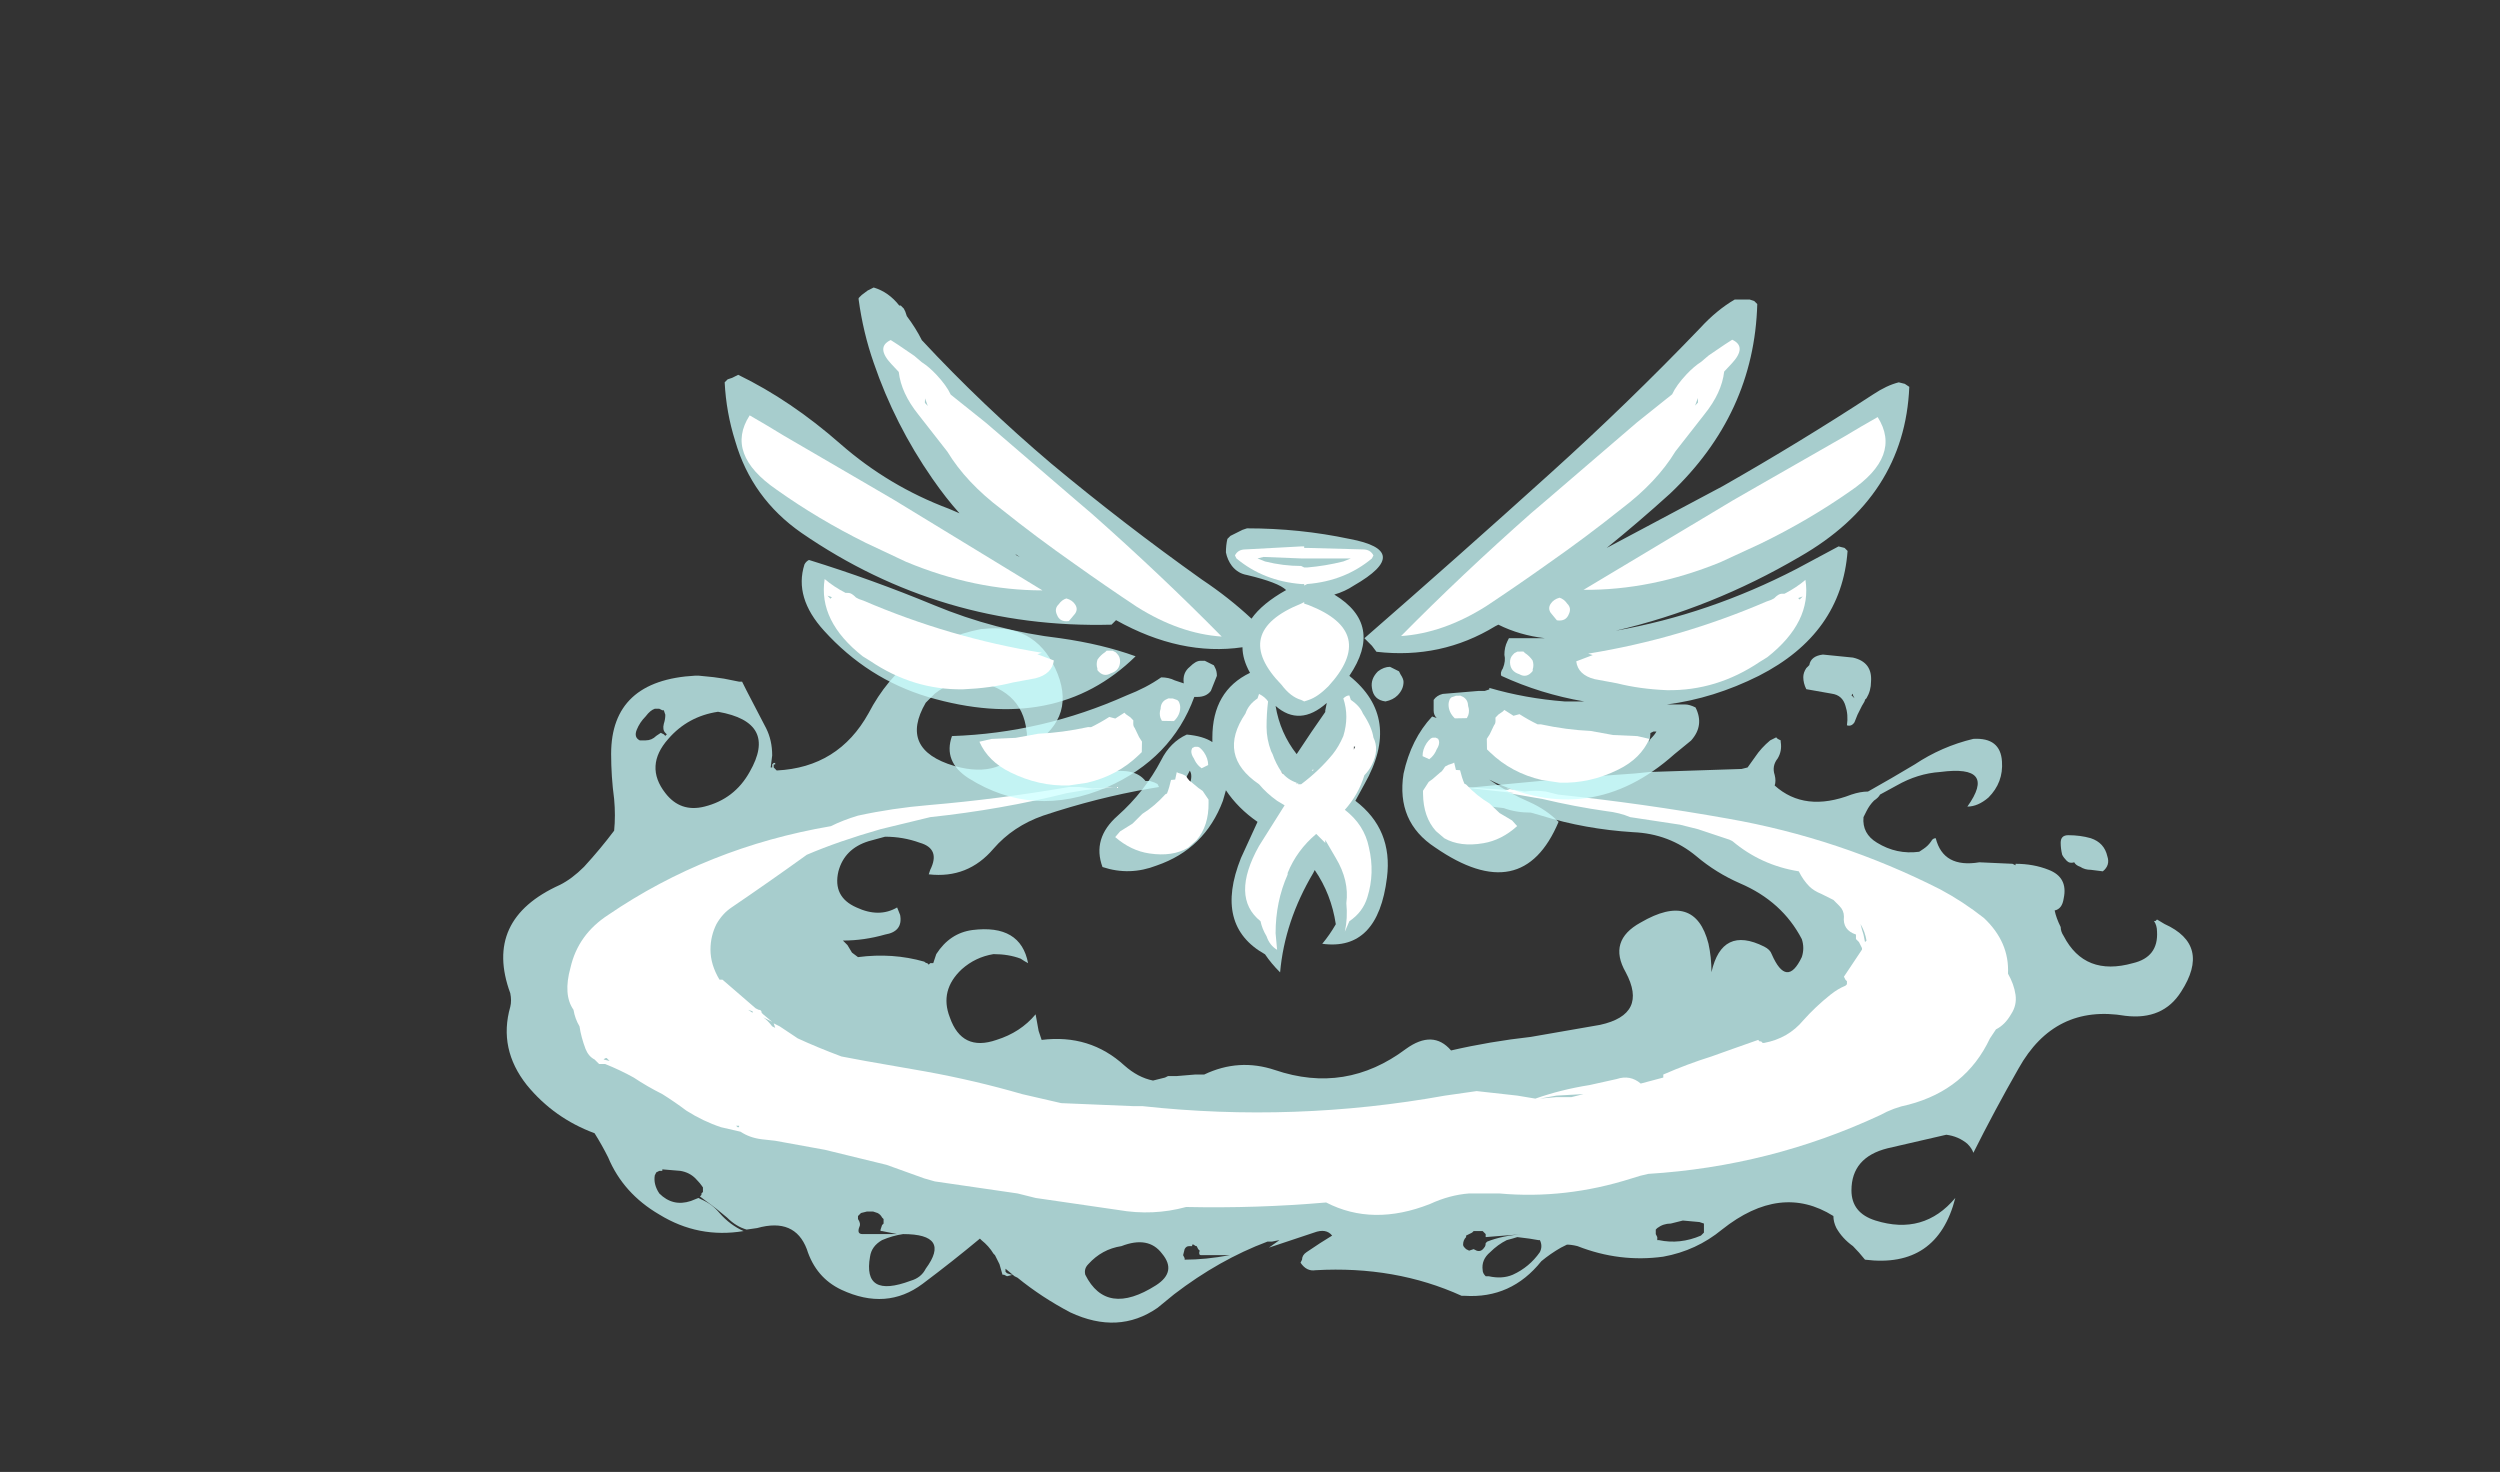 <?xml version="1.0" encoding="UTF-8" standalone="no"?>
<svg xmlns:ffdec="https://www.free-decompiler.com/flash" xmlns:xlink="http://www.w3.org/1999/xlink" ffdec:objectType="frame" height="342.25px" width="581.3px" xmlns="http://www.w3.org/2000/svg">
  <rect width="100%" height="100%" fill="#333333" stroke="none"/>
  <g transform="matrix(1.0, 0.0, 0.0, 1.0, 286.5, 417.85)">
    <use ffdec:characterId="1313" height="23.1" transform="matrix(7.0, 0.0, 0.0, 7.0, -169.6, -271.95)" width="56.15" xlink:href="#shape0"/>
    <use ffdec:characterId="1306" height="14.2" transform="matrix(7.0, 0.0, 0.0, 7.0, -154.55, -234.85)" width="48.1" xlink:href="#shape1"/>
    <use ffdec:characterId="1314" height="22.75" transform="matrix(7.0, 0.0, 0.0, 7.0, -118.0, -351.0)" width="39.35" xlink:href="#shape2"/>
    <use ffdec:characterId="1298" height="13.4" transform="matrix(7.0, 0.0, 0.0, 7.0, 0.3, -290.8)" width="4.75" xlink:href="#shape3"/>
    <use ffdec:characterId="1288" height="9.5" transform="matrix(6.996, -0.216, 0.216, 6.996, 37.22, -336.418)" width="11.5" xlink:href="#shape4"/>
    <use ffdec:characterId="1289" height="6.6" transform="matrix(6.999, -0.099, 0.099, 6.999, 73.104, -319.782)" width="11.25" xlink:href="#shape5"/>
    <use ffdec:characterId="1290" height="3.6" transform="matrix(6.999, -0.097, 0.097, 6.999, 64.358, -282.061)" width="9.9" xlink:href="#shape6"/>
    <use ffdec:characterId="1291" height="2.95" transform="matrix(6.998, -0.128, 0.128, 6.998, 50.279, -256.04)" width="6.65" xlink:href="#shape7"/>
    <use ffdec:characterId="1291" height="2.95" transform="matrix(3.879, 1.794, -3.784, 5.864, 46.339, -246.787)" width="6.65" xlink:href="#shape7"/>
    <use ffdec:characterId="1288" height="9.5" transform="matrix(-6.996, -0.22, -0.22, 6.996, -0.335, -336.296)" width="11.5" xlink:href="#shape4"/>
    <use ffdec:characterId="1289" height="6.6" transform="matrix(-6.998, -0.153, -0.153, 6.998, -35.206, -319.587)" width="11.25" xlink:href="#shape5"/>
    <use ffdec:characterId="1290" height="3.6" transform="matrix(-6.999, -0.096, -0.096, 6.999, -25.811, -282.266)" width="9.9" xlink:href="#shape6"/>
    <use ffdec:characterId="1291" height="2.95" transform="matrix(-6.998, -0.124, -0.124, 6.998, -12.041, -255.407)" width="6.65" xlink:href="#shape7"/>
    <use ffdec:characterId="1291" height="2.95" transform="matrix(-3.838, 1.881, 3.914, 5.777, -7.739, -244.673)" width="6.65" xlink:href="#shape7"/>
  </g>
  <defs>
    <g id="shape0" transform="matrix(1.0, 0.0, 0.0, 1.0, 25.9, 9.6)">
      <path d="M5.7 -4.05 L5.85 -4.1 5.9 -4.2 5.9 -4.25 9.6 -4.6 11.7 -4.75 12.2 -4.8 15.25 -4.9 15.45 -4.95 15.7 -5.3 Q15.9 -5.6 16.2 -5.85 16.3 -5.9 16.4 -5.95 L16.45 -5.9 16.55 -5.85 16.55 -5.8 Q16.6 -5.5 16.45 -5.25 16.25 -5.0 16.35 -4.7 16.4 -4.5 16.35 -4.35 17.35 -3.45 18.9 -4.05 19.2 -4.15 19.45 -4.15 20.25 -4.6 21.0 -5.05 21.9 -5.65 22.95 -5.9 23.85 -5.95 23.9 -5.15 23.95 -4.45 23.45 -3.95 23.1 -3.65 22.75 -3.65 23.75 -5.05 21.85 -4.8 21.1 -4.75 20.4 -4.35 L19.85 -4.05 Q19.8 -3.95 19.65 -3.85 19.5 -3.7 19.4 -3.5 L19.3 -3.3 Q19.25 -2.75 19.75 -2.45 20.4 -2.05 21.15 -2.15 L21.3 -2.25 Q21.45 -2.35 21.55 -2.5 21.6 -2.6 21.7 -2.6 21.95 -1.6 23.15 -1.8 L24.25 -1.75 24.35 -1.7 24.35 -1.75 Q24.95 -1.75 25.45 -1.55 26.1 -1.3 25.95 -0.6 25.9 -0.25 25.65 -0.2 25.7 0.05 25.85 0.35 25.85 0.5 25.95 0.65 26.65 2.0 28.25 1.55 29.1 1.35 29.05 0.5 29.05 0.3 28.95 0.15 L29.0 0.15 29.05 0.1 29.3 0.25 Q30.85 0.95 29.85 2.5 29.25 3.45 28.0 3.3 25.65 2.9 24.45 5.05 23.65 6.45 22.95 7.85 22.9 7.7 22.75 7.55 22.45 7.3 22.05 7.25 L20.1 7.7 Q18.9 8.0 18.9 9.1 18.9 9.85 19.7 10.1 21.3 10.6 22.35 9.35 21.75 11.7 19.35 11.4 19.15 11.15 18.95 10.95 18.6 10.7 18.4 10.35 18.3 10.15 18.3 9.95 16.55 8.85 14.6 10.4 13.75 11.1 12.65 11.3 11.2 11.5 9.8 10.95 9.6 10.9 9.45 10.9 L9.25 11.0 Q8.9 11.2 8.6 11.45 7.6 12.7 6.05 12.6 L5.95 12.6 Q3.75 11.6 1.1 11.75 0.8 11.8 0.6 11.5 L0.65 11.4 Q0.65 11.25 0.8 11.15 L1.25 10.85 1.65 10.6 Q1.45 10.35 1.05 10.5 0.45 10.7 -0.15 10.9 L-0.45 11.0 -0.1 10.75 -0.35 10.8 -0.5 10.8 Q-2.1 11.4 -3.6 12.55 L-4.15 13.0 Q-5.45 13.9 -7.05 13.15 -8.0 12.65 -8.8 12.0 L-8.9 11.95 -9.2 11.7 -9.2 11.8 -9.15 11.85 -9.0 11.9 -8.95 11.9 -9.15 11.95 -9.25 11.9 -9.3 11.9 -9.4 11.55 -9.55 11.25 -9.6 11.2 Q-9.75 10.95 -10.0 10.75 L-10.05 10.7 Q-10.95 11.45 -11.95 12.2 -13.15 13.1 -14.65 12.4 -15.5 12.0 -15.8 11.05 -16.2 10.0 -17.45 10.35 L-17.8 10.4 Q-18.15 10.3 -18.45 10.0 -18.8 9.7 -19.15 9.45 L-19.35 9.3 -19.3 9.25 -19.3 9.2 -19.25 9.15 -19.25 9.0 Q-19.35 8.85 -19.5 8.7 -19.7 8.5 -20.0 8.45 L-20.6 8.4 -20.6 8.45 -20.7 8.45 -20.8 8.5 -20.85 8.6 Q-20.9 8.9 -20.7 9.2 -20.25 9.65 -19.65 9.45 L-19.4 9.35 -19.3 9.4 Q-18.95 9.55 -18.7 9.85 -18.35 10.25 -17.9 10.45 -19.4 10.7 -20.7 9.9 -21.9 9.2 -22.4 8.0 -22.6 7.6 -22.85 7.2 -24.2 6.7 -25.1 5.6 -26.05 4.4 -25.65 3.0 -25.6 2.8 -25.65 2.55 -26.55 0.1 -24.0 -1.05 -23.6 -1.25 -23.2 -1.65 -22.65 -2.25 -22.2 -2.85 -22.15 -3.35 -22.2 -3.9 -22.3 -4.65 -22.3 -5.4 -22.3 -7.85 -19.5 -8.0 L-19.4 -8.0 -18.9 -7.95 -18.55 -7.9 -18.05 -7.8 -17.95 -7.8 -17.8 -7.5 -17.15 -6.25 Q-16.95 -5.85 -16.95 -5.35 L-17.0 -4.95 -16.95 -4.95 -16.95 -5.05 -16.9 -5.1 -16.85 -5.1 -16.85 -5.05 -16.9 -5.05 -16.9 -4.95 -16.8 -4.85 Q-14.75 -4.95 -13.75 -6.75 -12.55 -9.05 -10.0 -9.55 L-9.95 -9.55 Q-8.25 -9.75 -7.55 -8.25 -6.8 -6.65 -8.3 -5.7 -9.2 -5.1 -8.25 -4.55 L-8.65 -4.7 Q-8.05 -4.35 -7.35 -4.45 L-5.8 -4.8 Q-4.9 -4.95 -4.55 -4.5 L-4.4 -4.5 -4.25 -4.45 -4.15 -4.4 -4.1 -4.3 -4.4 -4.25 Q-6.15 -3.95 -7.95 -3.35 -8.95 -3.0 -9.6 -2.25 -10.45 -1.25 -11.75 -1.4 L-11.7 -1.55 Q-11.35 -2.25 -12.05 -2.45 -12.6 -2.65 -13.2 -2.65 L-13.75 -2.5 Q-14.55 -2.25 -14.75 -1.5 -14.95 -0.65 -14.15 -0.3 -13.4 0.05 -12.8 -0.3 L-12.7 -0.05 Q-12.6 0.5 -13.2 0.6 -13.9 0.8 -14.6 0.8 L-14.45 0.95 -14.3 1.2 -14.1 1.35 Q-12.95 1.2 -11.9 1.5 -11.85 1.55 -11.8 1.55 L-11.75 1.6 -11.7 1.55 -11.6 1.55 -11.5 1.25 Q-11.05 0.55 -10.3 0.45 -8.7 0.25 -8.45 1.55 -8.55 1.5 -8.7 1.4 -9.1 1.25 -9.6 1.25 -10.2 1.35 -10.65 1.75 -11.4 2.45 -11.05 3.35 -10.65 4.5 -9.5 4.1 -8.7 3.85 -8.2 3.25 L-8.1 3.8 -8.0 4.1 Q-6.4 3.9 -5.25 4.95 -4.8 5.35 -4.3 5.45 L-3.9 5.35 -3.8 5.3 -3.5 5.3 -2.9 5.25 -2.6 5.25 Q-1.45 4.7 -0.25 5.1 2.1 5.9 4.1 4.4 5.0 3.75 5.6 4.45 6.9 4.15 8.25 4.0 L10.55 3.6 Q12.15 3.25 11.4 1.85 10.8 0.8 11.9 0.2 13.7 -0.85 14.15 0.9 14.25 1.35 14.25 1.85 14.6 0.3 16.0 1.0 16.2 1.1 16.25 1.25 16.75 2.4 17.25 1.35 17.35 1.05 17.25 0.75 16.6 -0.5 15.2 -1.1 14.4 -1.45 13.75 -2.0 12.85 -2.75 11.65 -2.8 10.05 -2.9 8.6 -3.35 L8.25 -3.45 Q7.75 -3.45 7.35 -3.6 6.35 -3.7 5.55 -4.0 5.6 -4.05 5.7 -4.05 M17.95 -8.7 L18.95 -8.6 Q19.6 -8.45 19.55 -7.8 19.55 -7.5 19.4 -7.25 L19.35 -7.2 Q19.35 -7.15 19.25 -7.0 L19.1 -6.7 19.0 -6.45 Q18.9 -6.3 18.75 -6.35 18.8 -6.7 18.7 -7.0 18.6 -7.35 18.25 -7.4 L17.4 -7.55 Q17.3 -7.75 17.3 -7.95 17.3 -8.1 17.4 -8.25 L17.5 -8.35 Q17.55 -8.65 17.95 -8.7 M19.0 -7.25 L18.95 -7.35 18.95 -7.4 18.9 -7.35 19.0 -7.25 M25.85 -2.45 Q25.85 -2.7 26.1 -2.7 26.5 -2.7 26.85 -2.6 27.3 -2.45 27.4 -2.0 27.5 -1.7 27.25 -1.5 L26.85 -1.55 Q26.65 -1.55 26.5 -1.65 26.35 -1.7 26.3 -1.8 26.15 -1.75 26.05 -1.85 25.95 -1.95 25.9 -2.05 25.85 -2.25 25.85 -2.45 M-12.35 12.1 Q-12.0 12.0 -11.85 11.7 -11.0 10.55 -12.6 10.55 -12.95 10.6 -13.3 10.75 -13.65 10.95 -13.7 11.3 -13.95 12.7 -12.35 12.1 M-14.05 10.3 Q-14.15 10.55 -13.95 10.55 L-12.8 10.55 -13.3 10.45 -13.35 10.45 -13.35 10.4 -13.3 10.25 -13.25 10.2 -13.25 10.05 -13.3 10.0 Q-13.35 9.9 -13.45 9.85 L-13.6 9.8 -13.8 9.8 -14.0 9.85 -14.1 9.95 -14.1 10.05 Q-14.0 10.2 -14.05 10.3 M-3.3 11.25 L-3.25 11.35 -3.25 11.4 Q-2.55 11.4 -1.75 11.25 L-2.7 11.25 Q-2.8 11.25 -2.75 11.1 L-2.8 11.05 -2.85 10.95 Q-2.9 10.95 -2.95 10.9 L-3.0 10.9 -3.0 10.95 -3.1 10.95 Q-3.2 10.95 -3.25 11.05 L-3.3 11.25 M-6.45 11.55 Q-6.6 11.7 -6.55 11.9 -5.85 13.3 -4.2 12.25 -3.5 11.8 -4.0 11.2 -4.45 10.6 -5.35 10.95 -6.0 11.05 -6.45 11.55 M-10.4 -7.85 Q-11.05 -7.8 -11.55 -7.4 -11.7 -7.25 -11.85 -7.1 -12.75 -5.55 -10.9 -5.0 -9.3 -4.55 -8.6 -5.75 -8.45 -5.95 -8.5 -6.15 -8.65 -7.6 -10.4 -7.85 M-20.55 -6.4 Q-20.5 -6.55 -20.5 -6.7 L-20.55 -6.85 -20.6 -6.85 -20.7 -6.9 -20.85 -6.9 Q-21.0 -6.85 -21.15 -6.65 -21.35 -6.45 -21.45 -6.2 -21.55 -5.95 -21.35 -5.85 L-21.15 -5.85 Q-20.95 -5.85 -20.8 -6.0 L-20.65 -6.1 -20.55 -6.05 -20.5 -6.0 -20.45 -6.05 -20.5 -6.1 Q-20.6 -6.2 -20.55 -6.4 M-19.2 -3.65 Q-18.2 -3.9 -17.7 -4.8 -16.75 -6.45 -18.75 -6.8 -19.75 -6.65 -20.4 -5.9 -21.2 -5.0 -20.5 -4.1 -20.0 -3.45 -19.2 -3.65 M8.2 10.7 L7.8 10.65 Q7.65 10.7 7.45 10.75 7.15 10.9 6.9 11.15 6.6 11.4 6.65 11.75 6.65 11.85 6.75 11.95 L6.85 11.95 Q7.3 12.05 7.65 11.9 8.2 11.65 8.55 11.15 8.65 10.95 8.55 10.75 L8.5 10.75 8.2 10.7 M8.0 10.55 L6.75 10.65 6.75 10.55 6.65 10.45 6.35 10.45 6.3 10.5 6.1 10.6 6.1 10.65 Q6.0 10.75 6.0 10.9 6.0 10.95 6.05 11.0 L6.1 11.05 6.2 11.1 6.35 11.05 6.45 11.1 Q6.6 11.15 6.7 11.0 6.75 10.95 6.75 10.85 L6.8 10.8 Q7.3 10.6 8.0 10.55 M12.9 10.2 Q12.65 10.2 12.45 10.35 L12.4 10.4 12.4 10.55 12.45 10.65 12.45 10.75 12.5 10.75 Q13.2 10.9 13.9 10.6 L14.0 10.5 14.0 10.2 13.85 10.15 13.3 10.1 12.9 10.2" fill="#ccfffe" fill-opacity="0.753" fill-rule="evenodd" stroke="none"/>
    </g>
    <g id="shape1" transform="matrix(1.0, 0.0, 0.0, 1.0, 23.75, 4.3)">
      <path d="M9.15 -4.05 Q12.0 -3.75 14.8 -3.25 18.5 -2.6 21.85 -0.9 22.6 -0.5 23.3 0.05 24.15 0.85 24.1 1.9 24.3 2.25 24.35 2.6 24.4 2.95 24.2 3.25 24.0 3.6 23.7 3.75 L23.5 4.05 Q22.7 5.75 20.8 6.25 20.3 6.35 19.85 6.6 16.2 8.3 12.15 8.55 11.9 8.6 11.6 8.7 9.4 9.4 7.2 9.2 L6.2 9.2 Q5.55 9.25 4.9 9.55 3.0 10.3 1.45 9.5 -0.85 9.7 -3.2 9.65 -4.3 9.95 -5.45 9.75 L-8.2 9.35 -8.8 9.2 -11.55 8.8 -11.9 8.7 -13.15 8.25 -15.2 7.75 -16.85 7.45 -17.3 7.4 Q-17.7 7.35 -18.0 7.15 L-18.65 7.0 Q-19.25 6.8 -19.8 6.45 -20.2 6.15 -20.6 5.9 -21.1 5.65 -21.55 5.35 -22.0 5.1 -22.5 4.9 L-22.7 4.9 -22.85 4.75 Q-23.05 4.65 -23.15 4.4 -23.3 4.0 -23.35 3.65 -23.5 3.4 -23.55 3.1 -23.9 2.6 -23.65 1.7 -23.4 0.6 -22.4 -0.05 -19.1 -2.3 -15.0 -3.0 -14.6 -3.2 -14.1 -3.35 -12.95 -3.6 -11.75 -3.7 -9.4 -3.9 -7.1 -4.3 L-6.75 -4.3 -6.3 -4.25 -5.5 -4.3 -6.55 -4.2 -7.15 -4.1 Q-9.35 -3.55 -11.7 -3.3 L-13.35 -2.9 Q-14.75 -2.5 -15.8 -2.05 -17.05 -1.15 -18.3 -0.3 -18.6 -0.1 -18.8 0.25 -19.0 0.65 -19.0 1.1 -19.0 1.6 -18.7 2.1 L-18.6 2.1 -17.5 3.05 -17.4 3.1 Q-17.3 3.1 -17.3 3.2 L-17.25 3.25 -16.95 3.5 -17.25 3.35 Q-17.1 3.45 -16.95 3.65 L-16.85 3.7 -16.9 3.55 -16.7 3.65 -16.1 4.05 Q-15.45 4.35 -14.65 4.65 L-13.85 4.8 -11.85 5.15 Q-10.2 5.45 -8.65 5.9 L-7.35 6.2 -4.95 6.3 -4.65 6.3 Q0.4 6.85 5.4 5.95 L6.45 5.8 7.8 5.95 8.4 6.05 Q9.25 5.75 10.2 5.6 L11.1 5.4 Q11.55 5.25 11.9 5.55 L12.65 5.35 12.65 5.25 Q13.45 4.9 14.25 4.65 L14.95 4.4 15.8 4.1 15.85 4.15 15.9 4.15 15.95 4.2 16.0 4.2 Q16.8 4.05 17.3 3.45 17.7 3.0 18.2 2.6 18.45 2.4 18.7 2.3 L18.75 2.25 18.75 2.15 18.7 2.1 18.65 2.0 19.25 1.1 19.25 1.05 19.15 0.85 19.05 0.75 19.05 0.6 Q18.6 0.45 18.65 0.0 18.65 -0.2 18.5 -0.35 L18.3 -0.55 17.9 -0.75 Q17.65 -0.85 17.5 -1.0 17.3 -1.2 17.15 -1.5 15.9 -1.7 14.95 -2.5 L14.85 -2.55 13.8 -2.9 13.2 -3.05 11.55 -3.3 Q11.2 -3.45 10.75 -3.5 9.7 -3.65 8.65 -3.9 L7.5 -4.1 7.7 -4.1 5.9 -4.3 7.55 -4.2 7.45 -4.25 8.05 -4.15 Q8.4 -4.2 8.75 -4.15 L9.15 -4.05 M19.2 0.25 Q19.25 0.45 19.3 0.6 L19.35 0.85 19.4 0.8 Q19.35 0.5 19.2 0.25 M10.0 5.9 L9.1 5.95 8.55 6.05 9.1 6.0 9.6 6.0 10.0 5.9 M2.2 9.4 L2.2 9.4 M-11.2 -3.7 L-11.2 -3.7 M-9.95 5.85 L-9.95 5.85 M-17.75 3.1 L-17.6 3.2 -17.6 3.15 -17.75 3.1 M-22.55 4.75 L-22.35 4.8 -22.45 4.7 Q-22.5 4.7 -22.55 4.75 M-18.15 6.95 L-18.1 7.0 -18.05 7.0 -18.05 6.95 -18.15 6.95" fill="#ffffff" fill-rule="evenodd" stroke="none"/>
    </g>
    <g id="shape2" transform="matrix(1.0, 0.0, 0.0, 1.0, 19.25, 22.05)">
      <path d="M14.55 -21.65 L14.8 -21.65 14.95 -21.6 15.05 -21.5 Q14.95 -17.85 12.15 -15.2 11.1 -14.25 10.05 -13.4 L13.9 -15.45 Q16.45 -16.9 18.9 -18.5 19.35 -18.8 19.75 -18.9 L19.95 -18.85 20.1 -18.75 Q19.95 -15.1 16.45 -13.1 13.55 -11.4 10.35 -10.65 13.45 -11.2 16.35 -12.7 L17.75 -13.45 17.95 -13.4 18.05 -13.3 Q17.85 -10.55 15.1 -9.15 13.6 -8.4 12.05 -8.2 L12.65 -8.2 Q12.8 -8.2 13.0 -8.1 13.3 -7.5 12.85 -7.0 L12.3 -6.55 Q9.5 -4.05 6.15 -5.7 6.8 -5.25 7.5 -4.95 8.05 -4.7 8.45 -4.3 7.25 -1.45 4.35 -3.45 3.05 -4.3 3.3 -5.9 3.55 -7.05 4.25 -7.8 L4.4 -7.75 Q4.3 -7.85 4.3 -8.0 L4.3 -8.35 Q4.4 -8.5 4.6 -8.55 L5.8 -8.65 6.0 -8.65 6.15 -8.7 6.15 -8.75 Q7.35 -8.4 8.65 -8.3 L9.3 -8.3 Q7.85 -8.55 6.55 -9.15 6.5 -9.25 6.6 -9.4 6.7 -9.65 6.65 -9.85 6.65 -10.1 6.75 -10.3 L6.8 -10.4 8.0 -10.4 Q7.15 -10.5 6.45 -10.85 L6.35 -10.8 Q4.55 -9.7 2.4 -9.95 L2.25 -10.15 2.0 -10.4 Q5.1 -13.1 8.2 -15.9 10.75 -18.2 13.15 -20.7 13.7 -21.3 14.3 -21.65 L14.55 -21.65 M19.0 -17.45 L18.95 -17.45 Q17.55 -16.45 16.1 -15.55 L13.1 -13.75 Q12.15 -13.2 11.1 -12.85 13.05 -13.05 15.3 -14.0 16.85 -14.7 17.95 -16.0 18.6 -16.8 19.0 -17.45 M0.7 -11.05 Q0.5 -11.1 0.35 -11.2 0.05 -11.35 -0.25 -11.2 -0.95 -10.9 -1.1 -10.5 L-1.0 -10.4 -1.15 -10.35 Q-1.25 -9.9 -0.85 -9.35 0.05 -8.05 0.9 -9.55 1.35 -10.3 0.9 -11.0 L0.7 -11.05 M1.0 -11.85 Q2.65 -10.85 1.5 -9.15 3.25 -7.75 2.0 -5.55 L1.7 -5.0 Q2.95 -4.05 2.75 -2.45 2.45 0.0 0.6 -0.25 0.85 -0.55 1.05 -0.9 0.9 -1.9 0.35 -2.7 L0.3 -2.6 Q-0.65 -1.0 -0.8 0.7 -1.1 0.4 -1.3 0.1 -3.0 -0.85 -2.1 -3.1 L-1.55 -4.3 Q-2.2 -4.75 -2.6 -5.35 L-2.7 -5.0 Q-3.3 -3.4 -4.9 -2.85 -5.8 -2.5 -6.7 -2.8 -7.05 -3.75 -6.2 -4.5 -5.3 -5.3 -4.75 -6.35 -4.45 -6.95 -3.9 -7.2 -3.35 -7.15 -3.05 -6.95 L-3.05 -7.1 Q-3.05 -8.65 -1.8 -9.25 -2.05 -9.7 -2.05 -10.1 -4.1 -9.8 -6.25 -11.0 L-6.4 -10.85 Q-12.05 -10.7 -16.7 -13.9 -18.35 -15.05 -18.9 -16.95 -19.2 -17.9 -19.25 -18.9 L-19.15 -19.0 -19.0 -19.05 -18.8 -19.15 Q-17.05 -18.3 -15.4 -16.85 -13.8 -15.45 -11.8 -14.7 L-11.45 -14.55 Q-11.9 -15.05 -12.35 -15.7 -13.6 -17.5 -14.3 -19.55 -14.65 -20.55 -14.8 -21.65 L-14.8 -21.7 -14.7 -21.8 -14.5 -21.95 Q-14.4 -22.0 -14.3 -22.05 -13.8 -21.9 -13.45 -21.45 L-13.4 -21.45 -13.3 -21.35 -13.25 -21.25 -13.2 -21.1 Q-12.9 -20.7 -12.7 -20.3 -10.7 -18.15 -8.4 -16.2 -6.0 -14.2 -3.4 -12.35 -2.5 -11.75 -1.75 -11.05 -1.4 -11.55 -0.6 -12.0 -0.85 -12.25 -1.9 -12.5 -2.2 -12.55 -2.4 -12.8 -2.55 -13.0 -2.6 -13.25 -2.6 -13.5 -2.55 -13.7 L-2.45 -13.8 -2.05 -14.0 -1.9 -14.05 Q-0.15 -14.05 1.5 -13.7 3.65 -13.3 1.65 -12.15 1.35 -11.95 1.0 -11.85 M2.85 -9.45 L3.15 -9.3 3.2 -9.2 Q3.3 -9.05 3.3 -8.95 3.3 -8.7 3.1 -8.5 2.95 -8.35 2.7 -8.3 2.3 -8.35 2.25 -8.75 2.2 -9.05 2.45 -9.3 2.65 -9.45 2.85 -9.45 M0.7 -8.0 L0.75 -8.25 Q-0.15 -7.45 -0.95 -8.15 -0.8 -7.25 -0.25 -6.55 L0.25 -7.3 0.7 -7.95 0.7 -8.0 M4.8 -5.4 L5.0 -5.15 Q5.1 -5.0 5.25 -4.9 5.4 -4.8 5.55 -4.8 5.85 -4.95 5.4 -5.2 L4.8 -5.4 M0.25 -5.15 L0.55 -4.9 0.65 -4.95 0.3 -5.25 0.25 -5.15 M1.05 -5.45 L1.15 -5.6 Q1.9 -6.45 1.6 -7.45 1.35 -6.5 0.7 -5.65 L1.05 -5.45 M9.95 -6.25 Q8.35 -6.1 6.75 -6.4 L6.65 -6.4 Q7.2 -6.15 7.8 -6.1 L8.0 -6.1 Q8.75 -6.05 9.5 -6.1 9.9 -6.1 9.95 -6.25 M11.5 -7.05 Q11.65 -7.2 11.7 -7.3 L11.6 -7.3 11.5 -7.25 Q11.5 -7.1 11.45 -6.95 L11.5 -7.05 M-10.85 -17.15 Q-11.55 -17.85 -12.35 -18.15 -11.4 -16.35 -9.95 -15.0 -8.5 -13.7 -6.9 -12.6 -5.9 -11.95 -4.8 -11.65 -6.55 -13.1 -8.3 -14.65 -9.6 -15.85 -10.85 -17.15 M-17.7 -16.45 Q-17.6 -16.0 -17.2 -15.65 -17.0 -15.45 -16.85 -15.2 -15.5 -15.0 -14.2 -14.2 -13.65 -13.85 -12.95 -13.85 -14.65 -14.8 -16.35 -15.9 -17.1 -16.4 -17.7 -17.1 -17.9 -17.3 -18.0 -17.35 L-17.7 -16.45 M-13.65 -9.85 Q-12.6 -9.15 -11.3 -8.9 -10.3 -8.7 -9.65 -9.2 -10.05 -9.95 -11.7 -10.3 -13.05 -10.65 -14.3 -11.25 L-15.3 -11.7 Q-15.4 -11.75 -15.4 -11.65 -14.75 -10.6 -13.65 -9.85 M-12.3 -11.5 Q-10.25 -10.65 -8.1 -10.4 -6.7 -10.2 -5.6 -9.8 -8.25 -7.2 -12.5 -8.45 -14.5 -9.05 -15.95 -10.65 -16.95 -11.75 -16.6 -12.85 -16.55 -12.95 -16.45 -13.0 -14.35 -12.35 -12.3 -11.5 M-4.0 -8.9 Q-4.05 -9.25 -3.8 -9.45 -3.6 -9.65 -3.45 -9.65 L-3.3 -9.65 -3.0 -9.5 -2.95 -9.4 Q-2.9 -9.3 -2.9 -9.15 -3.0 -8.9 -3.1 -8.65 -3.25 -8.45 -3.55 -8.45 L-3.65 -8.45 Q-4.4 -6.4 -6.55 -5.45 -9.0 -4.4 -11.15 -5.75 -12.0 -6.3 -11.7 -7.15 -8.7 -7.25 -5.9 -8.5 -5.25 -8.75 -4.75 -9.1 -4.5 -9.1 -4.3 -9.0 L-4.0 -8.9 M-1.4 -8.55 L-1.4 -8.55 M-1.85 -7.45 Q-2.45 -6.3 -1.2 -5.85 L-0.8 -5.7 -0.7 -5.9 Q-1.9 -6.9 -1.5 -8.2 -1.65 -7.85 -1.85 -7.45 M-9.6 -13.2 L-9.55 -13.15 -9.45 -13.1 -9.6 -13.2 M-6.35 -7.2 L-6.4 -7.2 Q-6.65 -7.1 -6.85 -7.05 L-7.25 -6.95 -7.65 -6.8 -7.8 -6.8 Q-7.7 -6.7 -7.1 -6.85 -6.75 -6.9 -6.5 -7.1 L-6.35 -7.2 M-4.25 -5.25 L-4.7 -4.55 Q-4.9 -4.25 -5.2 -4.05 -4.75 -4.3 -4.35 -4.7 -3.95 -5.1 -3.8 -5.55 -3.7 -5.85 -3.8 -6.0 -4.0 -5.6 -4.25 -5.25 M-0.4 -3.55 L-0.75 -3.8 Q-1.2 -2.9 -1.35 -1.9 L-1.4 -1.8 -1.0 -2.55 -0.4 -3.55" fill="#ccfffe" fill-opacity="0.753" fill-rule="evenodd" stroke="none"/>
    </g>
    <g id="shape3" transform="matrix(1.0, 0.0, 0.0, 1.0, 2.35, 13.45)">
      <path d="M2.25 -13.05 Q1.35 -12.3 0.1 -12.2 L0.0 -12.15 0.0 -12.2 -0.1 -12.2 Q-1.35 -12.3 -2.25 -13.05 L-2.3 -13.15 Q-2.2 -13.35 -1.95 -13.35 L-0.1 -13.45 0.0 -13.45 0.0 -13.4 0.1 -13.4 1.95 -13.35 Q2.2 -13.35 2.3 -13.15 L2.25 -13.05 M0.1 -12.75 Q0.7 -12.8 1.3 -12.95 L1.55 -13.05 -0.1 -13.05 -1.35 -13.1 -1.55 -13.05 -1.3 -12.95 Q-0.7 -12.8 -0.1 -12.8 L0.0 -12.75 0.1 -12.75 M0.15 -11.5 Q2.45 -10.6 0.8 -8.8 0.45 -8.45 0.15 -8.35 L0.0 -8.3 -0.1 -8.35 Q-0.45 -8.45 -0.75 -8.85 -2.45 -10.6 -0.1 -11.55 L0.0 -11.6 0.0 -11.55 0.15 -11.5 M1.3 -7.15 Q1.5 -7.8 1.3 -8.4 1.4 -8.5 1.5 -8.5 L1.55 -8.35 Q1.85 -8.15 1.95 -7.9 2.25 -7.45 2.3 -7.1 2.5 -6.7 2.25 -6.2 2.15 -6.0 2.0 -5.85 1.8 -5.2 1.35 -4.7 2.0 -4.2 2.15 -3.45 2.35 -2.6 2.1 -1.8 1.95 -1.3 1.5 -1.0 L1.35 -0.65 Q1.45 -1.1 1.4 -1.6 1.5 -2.35 1.05 -3.1 L0.7 -3.7 0.7 -3.6 0.4 -3.9 Q-0.25 -3.35 -0.55 -2.6 L-0.55 -2.55 Q-0.95 -1.65 -0.95 -0.6 L-0.9 -0.05 Q-1.15 -0.2 -1.25 -0.5 -1.4 -0.75 -1.45 -1.0 -2.45 -1.8 -1.5 -3.5 L-0.65 -4.85 -0.9 -5.0 Q-1.25 -5.25 -1.5 -5.55 -2.9 -6.5 -1.95 -7.9 -1.85 -8.2 -1.55 -8.4 L-1.5 -8.55 Q-1.3 -8.45 -1.2 -8.3 -1.25 -7.9 -1.25 -7.45 -1.25 -7.05 -1.1 -6.65 L-1.05 -6.55 Q-0.95 -6.25 -0.75 -5.95 -0.55 -5.7 -0.25 -5.6 L-0.25 -5.55 -0.2 -5.6 -0.2 -5.55 -0.1 -5.55 Q0.5 -6.0 0.95 -6.55 1.15 -6.8 1.3 -7.15 M1.75 -7.05 L1.75 -7.05 M1.7 -6.8 L1.65 -6.8 1.65 -6.7 1.7 -6.8 M0.3 -6.05 L0.25 -6.0 0.3 -6.0 0.3 -6.05 M0.8 -5.15 L0.8 -5.15" fill="#ffffff" fill-rule="evenodd" stroke="none"/>
    </g>
    <g id="shape4" transform="matrix(1.0, 0.0, 0.0, 1.0, 5.75, 9.5)">
      <path d="M5.55 -9.5 Q6.05 -9.25 5.5 -8.7 L5.25 -8.45 Q5.15 -7.75 4.55 -7.05 L3.55 -5.85 Q2.9 -4.85 1.7 -4.0 0.5 -3.1 -0.8 -2.25 -1.85 -1.55 -2.9 -0.9 -4.35 -0.05 -5.75 0.0 -3.65 -2.0 -1.3 -3.95 L-0.8 -4.35 2.3 -6.85 3.5 -7.75 Q3.65 -8.05 4.0 -8.4 4.25 -8.65 4.5 -8.8 L4.75 -9.0 5.3 -9.35 5.55 -9.5 M4.35 -7.6 L4.25 -7.35 4.35 -7.45 4.35 -7.6" fill="#ffffff" fill-rule="evenodd" stroke="none"/>
    </g>
    <g id="shape5" transform="matrix(1.0, 0.0, 0.0, 1.0, 6.2, 5.6)">
      <path d="M0.85 -1.45 L-0.5 -0.85 Q-2.8 0.05 -5.05 0.0 L-0.05 -2.9 0.85 -3.4 3.65 -4.95 Q4.25 -5.3 4.8 -5.6 5.6 -4.3 3.85 -3.15 2.45 -2.2 0.85 -1.45 M-5.6 0.45 Q-5.45 0.6 -5.55 0.8 -5.65 1.05 -5.95 1.0 L-6.15 0.75 Q-6.25 0.6 -6.15 0.45 -6.05 0.3 -5.85 0.25 -5.7 0.3 -5.6 0.45" fill="#ffffff" fill-rule="evenodd" stroke="none"/>
    </g>
    <g id="shape6" transform="matrix(1.0, 0.0, 0.0, 1.0, 6.05, 3.6)">
      <path d="M2.65 -2.95 L2.75 -3.0 Q2.9 -3.15 3.0 -3.15 L3.1 -3.15 Q3.5 -3.35 3.8 -3.6 4.0 -2.2 2.5 -1.05 L2.25 -0.9 Q0.8 0.05 -0.85 0.0 -1.75 -0.05 -2.5 -0.25 L-3.25 -0.4 Q-3.8 -0.55 -3.85 -1.0 L-3.3 -1.2 -3.45 -1.25 Q-0.4 -1.7 2.5 -2.9 L2.65 -2.95 M3.7 -3.05 L3.55 -3.0 3.6 -2.95 3.7 -3.05 M-5.9 -1.3 L-5.8 -1.35 -5.6 -1.35 -5.55 -1.3 Q-5.4 -1.2 -5.3 -1.05 -5.25 -0.9 -5.3 -0.75 L-5.3 -0.7 Q-5.5 -0.45 -5.75 -0.6 -6.05 -0.7 -6.05 -1.0 -6.05 -1.15 -5.95 -1.25 L-5.9 -1.3" fill="#ffffff" fill-rule="evenodd" stroke="none"/>
    </g>
    <g id="shape7" transform="matrix(1.0, 0.0, 0.0, 1.0, 3.95, 2.95)">
      <path d="M2.3 -1.5 L2.7 -1.4 Q2.4 -0.75 1.65 -0.4 0.7 0.05 -0.3 0.0 L-0.9 -0.1 Q-1.9 -0.35 -2.6 -1.05 L-2.7 -1.15 -2.7 -1.5 -2.6 -1.65 -2.45 -1.95 Q-2.4 -2.0 -2.4 -2.1 L-2.4 -2.2 -2.3 -2.3 -2.15 -2.4 -2.1 -2.45 -1.8 -2.25 -1.6 -2.3 Q-1.3 -2.1 -1.0 -1.95 L-0.9 -1.95 Q-0.05 -1.75 0.75 -1.7 L1.5 -1.55 2.3 -1.5 M-3.55 -2.95 L-3.45 -2.9 Q-3.3 -2.8 -3.3 -2.6 -3.25 -2.45 -3.3 -2.3 L-3.35 -2.2 -3.75 -2.2 Q-3.95 -2.4 -3.95 -2.65 -3.95 -2.75 -3.9 -2.85 L-3.85 -2.9 -3.7 -2.95 -3.55 -2.95" fill="#ffffff" fill-rule="evenodd" stroke="none"/>
    </g>
  </defs>
</svg>
